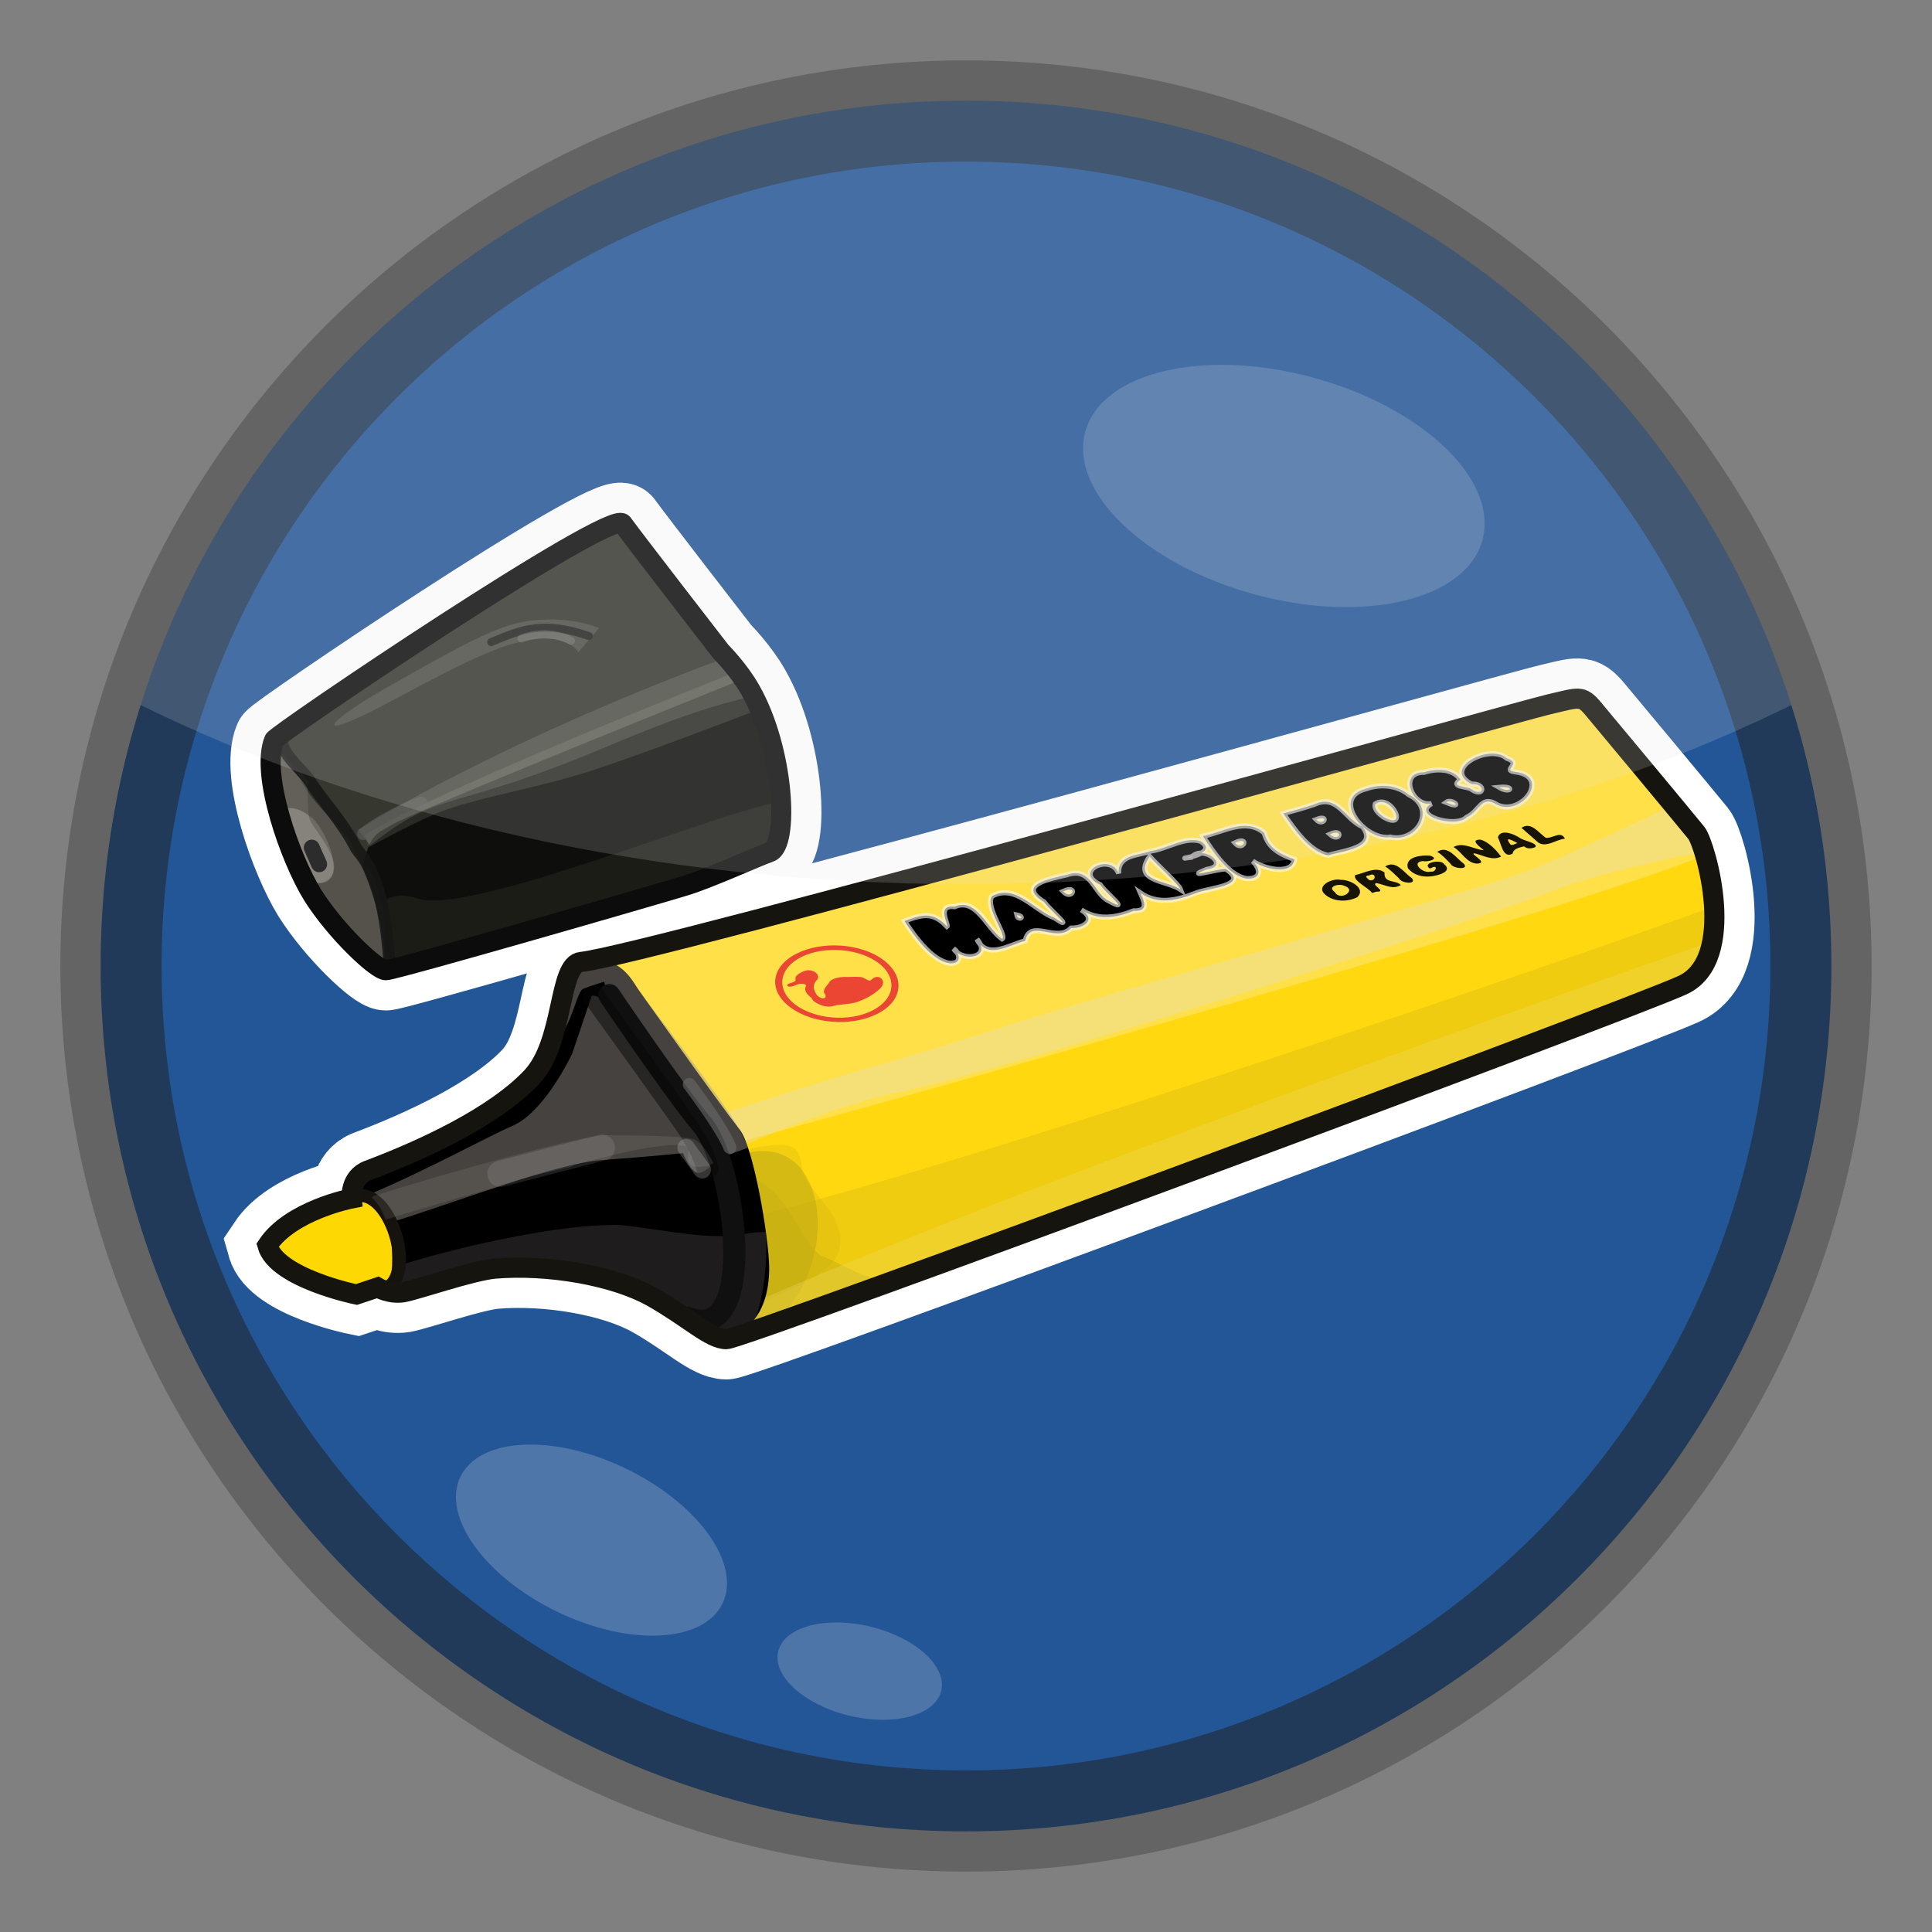 <?xml version="1.0" encoding="UTF-8" standalone="no"?>
<!-- Created with Inkscape (http://www.inkscape.org/) -->
<svg
   xmlns:svg="http://www.w3.org/2000/svg"
   xmlns="http://www.w3.org/2000/svg"
   version="1.0"
   width="100%"
   height="100%"
   viewBox="0 0 48 48"
   id="svg2383">
  <rect x="0" y="0" width="48" height="48" fill="#808080" stroke="none"/>
  <defs
     id="defs2385" />
  <path
     d="M 45.689,24 C 45.689,35.979 35.979,45.689 24,45.689 C 12.021,45.689 2.311,35.979 2.311,24 C 2.311,12.021 12.021,2.311 24,2.311 C 35.979,2.311 45.689,12.021 45.689,24 L 45.689,24 z"
     id="path2393"
     style="fill:#213a59;fill-opacity:1;fill-rule:evenodd;stroke:none;stroke-width:2;stroke-linecap:butt;stroke-linejoin:miter;marker:none;marker-start:none;marker-mid:none;marker-end:none;stroke-miterlimit:4;stroke-dasharray:none;stroke-dashoffset:0;stroke-opacity:1;visibility:visible;display:inline;overflow:visible;enable-background:accumulate" />
  <path
     d="M 43.985,24 C 43.985,35.037 35.037,43.985 24,43.985 C 12.963,43.985 4.015,35.037 4.015,24 C 4.015,12.963 12.963,4.015 24,4.015 C 35.037,4.015 43.985,12.963 43.985,24 L 43.985,24 z"
     id="path3464"
     style="fill:#235697;fill-opacity:1;fill-rule:evenodd;stroke:none;stroke-width:2;stroke-linecap:butt;stroke-linejoin:miter;marker:none;marker-start:none;marker-mid:none;marker-end:none;stroke-miterlimit:4;stroke-dasharray:none;stroke-dashoffset:0;stroke-opacity:1;visibility:visible;display:inline;overflow:visible;enable-background:accumulate" />
  <g
     transform="matrix(0.793,0,0,0.793,5.383,4.137)"
     id="marker03"
     style="display:inline">
    <path
       d="M 1.59,33.8 C 1.88,34.83 4.38,35.34 4.38,35.34 L 5.04,35.12 C 5.04,35.12 5.41,35.34 5.85,35.27 C 6.29,35.19 7.98,34.6 8.71,34.53 C 10.4,34.39 12.45,34.75 13.63,35.41 C 14.8,36.07 15.46,36.74 15.97,36.74 C 16.49,36.74 44.16,26.46 45.92,25.65 C 47.68,24.85 46.65,21.25 46.36,20.88 C 46.07,20.52 43.5,17.43 43.13,16.99 C 42.76,16.55 42.69,16.63 41.74,16.85 C 40.78,17.07 13.43,24.72 11.42,24.92 C 10.69,24.99 10.91,27.41 9.88,28.52 C 8.71,29.77 6.45,30.81 4.75,31.45 C 4.16,31.67 4.23,32.33 4.23,32.33 C 4.23,32.33 2.32,32.7 1.59,33.8 z"
       id="path4623"
       style="fill:none;fill-opacity:1;fill-rule:evenodd;stroke:#ffffff;stroke-width:2.521;stroke-linecap:butt;stroke-linejoin:miter;stroke-miterlimit:4;stroke-dasharray:none;stroke-opacity:1" />
    <path
       d="M 1.8,17.97 C 1.37,19.04 2.3,21.68 3.01,22.83 C 3.73,23.97 5.01,25.18 5.3,25.18 C 5.58,25.18 13.94,22.76 14.65,22.54 C 15.37,22.33 16.95,21.61 17.33,21.48 C 17.94,21.27 17.79,18.27 16.72,16.4 C 16.36,15.76 15.79,15.19 15.79,15.19 C 15.79,15.19 13.08,11.69 12.72,11.19 C 12.37,10.69 1.8,17.83 1.8,17.97 z"
       id="path4625"
       style="fill:none;fill-opacity:1;fill-rule:evenodd;stroke:#ffffff;stroke-width:2.521;stroke-linecap:butt;stroke-linejoin:round;stroke-miterlimit:4;stroke-dasharray:none;stroke-opacity:1;display:inline" />
    <path
       d="M 1.59,33.8 C 1.88,34.83 4.38,35.34 4.38,35.34 L 5.04,35.12 C 5.04,35.12 5.41,35.34 5.85,35.27 C 6.29,35.19 7.98,34.6 8.71,34.53 C 10.4,34.39 12.45,34.75 13.63,35.41 C 14.8,36.07 15.46,36.74 15.97,36.74 C 16.49,36.74 44.16,26.46 45.92,25.65 C 47.68,24.85 46.65,21.25 46.36,20.88 C 46.07,20.52 43.5,17.43 43.13,16.99 C 42.76,16.55 42.69,16.63 41.74,16.85 C 40.78,17.07 13.43,24.72 11.42,24.92 C 10.69,24.99 10.91,27.41 9.88,28.52 C 8.71,29.77 6.45,30.81 4.75,31.45 C 4.16,31.67 4.23,32.33 4.23,32.33 C 4.23,32.33 2.32,32.7 1.59,33.8 z"
       id="p3336"
       style="fill:#ffe048;fill-opacity:1;fill-rule:evenodd;stroke:none" />
    <path
       d="M 46.63,21.56 C 43.27,23.07 20.8,29.4 14.74,31 C 14.81,31 14.4,33.19 13.96,35.64 C 14.89,36.21 15.5,36.72 15.95,36.72 C 16.47,36.72 44.18,26.48 45.94,25.67 C 47.33,25.03 46.98,22.71 46.63,21.56 z"
       id="p3395"
       style="fill:#ffd80f;fill-opacity:0.97;fill-rule:evenodd;stroke:none;display:inline" />
    <path
       d="M 17.56,30.65 C 17.14,30.67 16.49,30.79 15.43,31.09 L 14.44,35.94 C 14.6,36.05 14.81,36.19 14.96,36.29 C 16.24,35.92 19.12,34.97 19.46,34.08 C 19.9,32.94 18.42,32.09 18.34,31.39 C 18.28,30.95 18.25,30.63 17.56,30.65 z"
       id="p3398"
       style="fill:#3e4219;fill-opacity:0.07;fill-rule:evenodd;stroke:none;display:inline" />
    <path
       d="M 15.81,31.21 C 19.57,29.28 19.8,35.57 16.62,36.62 C 15.63,36.95 15.87,31.15 15.81,31.21 z"
       id="p3427"
       style="fill:#5c6227;fill-opacity:0.18;fill-rule:evenodd;stroke:none;display:inline" />
    <path
       d="M 16.53,31.63 C 17.93,31.9 18.33,33.88 19,34.15 C 19.68,34.42 20.48,34.97 20.94,34.82 C 23.56,33.95 16.26,36.62 16.26,36.62 L 15.59,33.74 L 16.53,31.63 z"
       id="p3430"
       style="fill:#c6af16;fill-opacity:0.45;fill-rule:evenodd;stroke:none;display:inline" />
    <path
       d="M 46.85,23.2 C 40.7,25.46 17.52,33.31 14.22,33.38 L 13.44,35.33 C 13.5,35.36 13.56,35.39 13.61,35.42 C 14.79,36.08 15.44,36.72 15.95,36.72 C 16.47,36.72 44.18,26.48 45.94,25.67 C 46.8,25.28 46.95,24.22 46.89,23.2 C 46.87,23.21 46.87,23.19 46.85,23.2 z"
       id="p3401"
       style="fill:#c4ad11;fill-opacity:0.27;fill-rule:evenodd;stroke:none;display:inline" />
    <path
       d="M 45.64,20 C 44.17,20.7 42.24,21.62 41.04,22.08 C 39.2,22.78 27.47,26.01 24.32,27.06 C 21.16,28.11 17.31,28.98 12.05,31.09 L 12.05,32.86 C 12.05,32.86 17.56,29.8 21.33,29.01 C 25.1,28.22 39.46,23.64 41.65,22.77 C 43.22,22.14 45.29,21.72 46.59,21.47 C 46.51,21.22 46.43,20.93 46.37,20.86 C 46.31,20.78 45.88,20.29 45.64,20 z"
       id="p3407"
       style="fill:#e1e0dc;fill-opacity:0.33;fill-rule:evenodd;stroke:none;display:inline" />
    <path
       d="M 46.81,24.29 C 43.74,25.36 23.75,32.36 15.09,36.37 C 15.44,36.6 15.71,36.72 15.95,36.72 C 16.47,36.72 44.18,26.48 45.94,25.67 C 46.48,25.42 46.69,24.89 46.81,24.29 z"
       id="p3404"
       style="fill:#f3e16b;fill-opacity:0.27;fill-rule:evenodd;stroke:none;display:inline" />
    <path
       d="M 5.81,31.04 C 5.45,31.2 5.06,31.31 4.73,31.43 C 4.14,31.66 4.21,32.34 4.21,32.34 C 4.21,32.34 2.34,32.72 1.61,33.82 C 1.9,34.85 4.38,35.33 4.38,35.33 L 5.03,35.12 C 5.03,35.12 5.42,35.32 5.86,35.25 C 5.98,35.23 6.32,35.15 6.59,35.07 C 6.35,33.42 6.04,32.09 5.81,31.04 z"
       id="p3347"
       style="fill:#fdd803;fill-opacity:1;fill-rule:evenodd;stroke:none;display:inline" />
    <path
       d="M 11.92,24.81 C 11.79,24.83 11.47,24.93 11.4,24.94 C 10.67,25.01 10.91,27.43 9.89,28.53 C 8.72,29.78 6.43,30.8 4.73,31.43 C 4.44,31.54 4.31,31.76 4.25,31.95 C 5.5,32.25 5.63,33.87 5.42,35.25 C 5.55,35.28 5.69,35.28 5.86,35.25 C 6.3,35.17 7.99,34.62 8.72,34.55 C 10.4,34.41 12.44,34.76 13.61,35.42 C 14.79,36.08 15.44,36.72 15.95,36.72 C 15.98,36.72 15.99,36.63 16.11,36.59 C 16.65,36.51 17.33,35.86 17.31,34.46 C 17.29,33.51 16.83,30.76 16.39,30.18 C 15.62,29.19 13.51,26.2 13.22,25.8 C 13.02,25.52 12.78,24.95 11.92,24.81 z"
       id="p3341"
       style="fill:#000000;fill-opacity:1;fill-rule:evenodd;stroke:none;display:inline" />
    <path
       d="M 12.1,33.17 C 10.45,33.22 7.51,33.84 5.47,34.51 C 5.46,34.76 5.46,35 5.42,35.25 C 5.55,35.28 5.69,35.28 5.86,35.25 C 6.3,35.17 7.99,34.62 8.72,34.55 C 10.4,34.41 12.44,34.76 13.61,35.42 C 14.79,36.08 15.44,36.72 15.95,36.72 C 15.98,36.72 16.65,36.46 16.78,36.42 C 17.16,35.39 17.26,34.34 17.21,33.38 C 17.01,33.39 16.8,33.39 16.6,33.43 C 15.52,33.66 14.17,33.34 12.75,33.17 C 12.57,33.15 12.34,33.16 12.1,33.17 z"
       id="p3359"
       style="fill:#89837f;fill-opacity:0.22;fill-rule:evenodd;stroke:none;display:inline" />
    <path
       d="M 11.92,24.81 C 11.79,24.83 11.47,24.93 11.4,24.94 C 10.87,24.99 10.82,26.32 10.45,27.45 L 10.54,27.62 C 11.2,26.77 11.27,25.84 11.49,25.76 C 11.84,25.63 12.14,25.54 12.14,25.54 L 12.4,26.58 C 12.4,26.58 12.1,25.93 11.75,25.98 L 11.14,27.79 C 11.14,27.79 10.29,29.61 9.28,30.05 C 8.43,30.42 6.66,31.41 4.77,32.21 C 5.05,32.43 5.22,32.75 5.34,33.12 C 7.72,32.38 10.6,31.24 12.05,31.13 C 13.59,31.02 14.61,30.91 14.61,30.91 C 14.61,30.91 14.89,31.64 15.17,31.52 C 15.46,31.41 15.69,31.09 15.69,31.09 L 16.65,30.74 C 16.56,30.54 16.46,30.31 16.39,30.18 C 15.76,29.1 13.51,26.2 13.22,25.8 C 13.02,25.52 12.78,24.95 11.92,24.81 z"
       id="p3362"
       style="fill:#a39b93;fill-opacity:0.43;fill-rule:evenodd;stroke:none;display:inline" />
    <path
       d="M 4.11,32.38 C 5.3,31.53 6.38,34.77 5.25,35.17"
       id="p3353"
       style="fill:none;fill-rule:evenodd;stroke:#16130f;stroke-width:0.41;stroke-linecap:butt;stroke-linejoin:miter;stroke-miterlimit:4;stroke-dasharray:none;stroke-opacity:1;display:inline" />
    <path
       d="M 12.3,25.96 C 12.3,25.96 14.41,29.08 15.2,30 C 16.26,31.23 17,36.95 14.76,36.07"
       id="p3374"
       style="fill:none;fill-rule:evenodd;stroke:#101010;stroke-width:0.69;stroke-linecap:round;stroke-linejoin:miter;stroke-miterlimit:4;stroke-dasharray:none;stroke-opacity:1;display:inline" />
    <path
       d="M 11.82,26 C 11.82,26 14.62,29.87 14.86,30.26 C 15.09,30.65 15.22,30.86 15.38,31.39"
       id="p3378"
       style="fill:none;fill-rule:evenodd;stroke:#070707;stroke-width:0.69;stroke-linecap:round;stroke-linejoin:miter;stroke-miterlimit:4;stroke-dasharray:none;stroke-opacity:0.47" />
    <path
       d="M 12.14,30.35 C 11.51,30.35 7.23,31.51 4.9,32.26 L 4.86,32.3 C 5.05,32.48 5.2,32.72 5.29,32.99 C 6.16,32.74 6.99,32.47 8.67,32 C 8.8,31.96 8.94,31.91 9.06,31.87 C 9.82,31.62 10.46,31.49 11.06,31.35 C 11.13,31.33 11.2,31.28 11.27,31.26 C 12.26,31 13.1,30.8 13.53,30.74 C 15.22,30.49 14.66,30.86 14.78,31.17 C 14.88,31.42 15.24,31.34 15.43,31.3 C 15.48,31.26 15.53,31.26 15.56,31.22 C 15.5,31.09 15.23,30.59 14.96,30.48 C 14.64,30.36 12.77,30.35 12.14,30.35 z"
       id="p3380"
       style="fill:#a39b93;fill-opacity:0.17;fill-rule:evenodd;stroke:none;display:inline" />
    <path
       d="M 14.71,30.74 L 15.21,31.43"
       id="p3386"
       style="fill:none;fill-rule:evenodd;stroke:#d3d3d3;stroke-width:0.55;stroke-linecap:round;stroke-linejoin:miter;stroke-miterlimit:4;stroke-dasharray:none;stroke-opacity:0.25;display:inline" />
    <path
       d="M 8.89,31.56 L 12.07,30.74"
       id="p3389"
       style="fill:none;fill-rule:evenodd;stroke:#c1c1c1;stroke-width:0.82;stroke-linecap:round;stroke-linejoin:miter;stroke-miterlimit:4;stroke-dasharray:none;stroke-opacity:0.15;display:inline" />
    <path
       d="M 14.81,28.76 C 14.81,28.76 15.83,30.1 16.08,30.73"
       id="p3392"
       style="fill:none;fill-rule:evenodd;stroke:#6a6a6a;stroke-width:0.41;stroke-linecap:round;stroke-linejoin:miter;stroke-miterlimit:4;stroke-dasharray:none;stroke-opacity:0.62;display:inline" />
    <path
       d="M 18.17,24.66 C 17.36,25.07 17.27,25.82 17.97,26.34 C 18.66,26.86 19.88,26.96 20.69,26.55 C 21.5,26.15 21.59,25.39 20.89,24.86 C 20.2,24.34 18.98,24.25 18.17,24.66 z M 18.31,24.77 C 19.03,24.41 20.11,24.49 20.73,24.95 C 21.34,25.41 21.26,26.08 20.55,26.44 C 19.83,26.81 18.75,26.72 18.13,26.26 C 17.52,25.8 17.6,25.13 18.31,24.77 z M 18.33,25.24 C 18.21,25.3 18.1,25.38 18.14,25.48 C 18.14,25.58 17.92,25.56 17.87,25.65 C 17.91,25.75 18.11,25.66 18.19,25.63 C 18.28,25.58 18.53,25.6 18.45,25.7 C 18.4,25.83 18.51,25.95 18.64,26.05 C 18.67,26.16 18.84,26.24 18.98,26.29 C 19.11,26.33 19.27,26.33 19.39,26.28 C 19.66,26.24 19.96,26.24 20.18,26.13 C 20.44,26.03 20.65,25.89 20.81,25.73 C 20.89,25.63 20.92,25.49 20.78,25.41 C 20.63,25.34 20.53,25.47 20.47,25.51 C 20.34,25.49 20.27,25.38 20.11,25.39 C 19.96,25.38 19.81,25.4 19.66,25.39 C 19.46,25.4 19.23,25.45 19.18,25.58 C 19.11,25.68 19,25.77 19.03,25.89 C 19.09,25.94 19.13,26.1 18.94,26.05 C 18.79,26 18.76,25.88 18.72,25.79 C 18.69,25.68 18.72,25.56 18.82,25.47 C 18.9,25.35 18.77,25.19 18.55,25.18 C 18.47,25.18 18.39,25.21 18.33,25.24 z"
       id="p3452"
       style="fill:#e6242f;fill-opacity:0.82;fill-rule:evenodd;stroke:none;display:inline" />
    <path
       d="M 36.03,19.49 C 34.87,19.76 35.97,21.14 36.77,21.01 C 37.62,21.2 38.24,20.11 37.35,19.68 C 36.99,19.38 36.47,19.34 36.03,19.49 z M 37.83,18.98 C 37,18.97 37.46,20.08 38.06,19.96 C 37.41,20.34 38.83,20.74 39.16,20.39 C 39.58,20.2 39.62,19.67 40.12,20 C 40.89,20.36 41.8,19.12 40.71,18.97 C 40.22,18.92 40.94,18.71 40.42,18.54 C 39.89,18.06 38.35,18.87 39.32,19.35 C 39.76,19.32 39.72,19.76 39.34,19.53 C 39.23,19.4 38.6,19.46 38.97,19.21 C 38.73,18.85 38.2,18.86 37.83,18.98 z M 21.55,23.64 C 21.86,24.12 22.4,24.87 22.95,24.96 C 23.39,25 23.26,24.61 23.09,24.51 C 23.39,24.95 24.31,24.77 23.82,24.21 C 24.14,24.87 24.84,24.38 25.33,24.26 C 25.49,23.54 26.31,24.34 26.77,23.86 C 27.19,23.87 27.57,23.58 27.09,23.29 C 27.61,23.63 28.17,23.54 28.73,23.32 C 29.24,23.34 29.04,22.99 28.94,22.76 C 29.48,23.13 30.07,23 30.66,22.77 C 31.04,22.6 32.42,22.54 31.62,22.01 C 31.35,22 30.28,22.32 31.02,22.02 C 31.78,21.92 30.92,21.23 30.54,21.64 C 29.75,21.74 31.52,21.58 30.83,21.14 C 30.33,20.98 29.77,21.38 29.25,21.45 C 28.83,21.6 28.23,21.56 28.26,22.15 C 28.02,21.49 26.8,22.09 27.68,22.5 C 27.85,22.76 28.66,23.4 27.96,23.01 C 27.48,22.8 27.41,21.92 26.64,22.19 C 26.13,22.31 25.04,22.5 25.92,23.04 C 26.09,23.28 26.93,23.99 26.25,23.54 C 25.6,23.29 25.02,22.46 24.29,22.86 C 24.06,23.2 24.77,24.1 24.61,24.2 C 24.12,23.86 23.8,22.89 23.12,23.19 C 22.52,23.12 22.95,23.76 22.88,23.81 C 22.45,23.34 22.1,23.43 21.55,23.64 z M 30.9,20.98 C 31.21,21.47 31.72,22.23 32.27,22.31 C 32.78,22.33 32.68,21.97 32.46,21.76 C 32.81,22.01 33.69,22.22 33.77,21.71 C 33.31,21.54 32.95,21.36 32.82,20.88 C 32.25,20.38 31.52,20.86 30.9,20.98 z M 33.42,20.27 C 33.74,20.75 34.27,21.5 34.83,21.58 C 35.26,21.44 36.41,21.35 35.9,20.68 C 35.35,20.45 35.12,19.65 34.4,19.98 C 34.08,20.09 33.75,20.18 33.42,20.27 z M 29.23,21.62 C 29.51,21.93 30.14,22.49 30.2,22.65 C 29.74,22.35 28.69,22.4 29.23,21.62 z M 26.52,22.71 C 27.01,22.49 26.8,23.01 26.52,22.71 z M 31.9,21.19 C 32.38,20.96 32.16,21.48 31.9,21.19 z M 34.45,20.46 C 34.88,20.29 34.67,20.69 34.45,20.46 z M 36.3,19.97 C 36.8,19.64 37.36,20.83 36.56,20.38 C 36.44,20.29 36.25,20.15 36.3,19.97 z M 25.07,23.45 C 25.36,23.51 25.11,23.64 25.07,23.45 z M 34.88,20.92 C 35.32,20.72 35.19,21.2 34.88,20.92 z M 38.52,19.92 C 38.68,19.8 39.02,20.08 38.67,19.98 L 38.52,19.92 z M 40.18,19.45 C 40.7,19.4 40.54,19.66 40.18,19.45 z"
       id="p2471"
       style="fill:#000000;fill-opacity:1;fill-rule:nonzero;stroke:#f8f8f8;stroke-width:0.16;stroke-linecap:butt;stroke-linejoin:miter;marker:none;stroke-miterlimit:4;stroke-dashoffset:0;stroke-opacity:0.63;visibility:visible;display:inline;overflow:visible;enable-background:accumulate" />
    <path
       d="M 39.33,18.65 C 38.56,18.54 38.66,19.72 39.47,19.61 C 39.2,19.89 38.64,19.57 38.56,19.22 C 38.01,18.86 36.66,19.14 37.39,19.92 C 37.73,20.08 38.03,20.01 37.57,20.19 C 37.99,20.78 38.98,20.75 39.31,20.29 C 39.46,20.04 39.06,19.7 39.52,20.07 C 40.08,20.33 41.34,20.09 40.76,19.26 C 40.42,19.07 40.29,19.15 40.18,18.78 C 39.9,18.65 39.6,18.63 39.33,18.65 z M 36.18,19.58 C 35.66,19.55 34.96,20.1 35.61,20.71 C 35.17,20.45 34.82,19.81 34.28,20.1 C 33.87,20.25 32.88,20.2 33.72,20.88 C 34.15,21.75 34.91,21.85 35.46,21.5 C 35.9,21.56 35.88,20.82 35.75,20.83 C 36.41,21.2 37.42,21.3 37.58,20.56 C 37.58,19.84 36.63,19.56 36.18,19.58 z M 36.24,20.11 C 36.88,19.89 37.02,20.85 36.33,20.46 C 36.2,20.32 35.98,20.2 36.24,20.11 z M 31.82,20.76 C 31.23,20.73 30.56,21.51 31.42,22.06 C 30.95,22.13 30.52,22.33 30.18,21.63 C 29.64,21.03 28.81,21.56 29.72,22.11 C 30.18,23.05 30.99,22.88 31.56,22.58 C 31.98,22.57 31.41,21.94 32,22.3 C 32.68,22.55 33.71,22.03 32.96,21.17 C 32.62,20.85 32.19,20.76 31.82,20.76 z M 34.74,21.04 C 35.2,21.04 34.77,21.2 34.74,21.04 z M 31.88,21.3 C 32.31,21.12 32.75,21.74 32.17,21.79 C 31.95,21.78 31.51,21.4 31.88,21.3 z M 28.71,21.64 C 27.9,21.75 29.29,22.73 29.56,23.07 C 30.24,23.25 30.17,22.48 29.59,22.18 C 29.35,21.88 29.04,21.57 28.71,21.64 z M 27.88,21.91 C 27.56,22.09 26.1,22.01 26.97,22.66 C 27.42,23.37 28.08,23.81 28.64,23.38 C 29.29,23.37 29.24,22.54 28.58,22.38 C 28.43,22.01 28.18,21.88 27.88,21.91 z M 27.75,22.44 C 28.12,22.58 27.28,22.54 27.75,22.44 z M 26.01,22.44 C 25.07,22.14 25.4,23.75 26,24.05 C 26.5,24.08 26.62,23.34 27.25,23.73 C 28.28,23.73 26.99,22.96 26.57,22.77 C 26.38,22.68 26.2,22.5 26.01,22.44 z M 28.12,22.88 C 28.34,22.94 28.07,22.98 28.1,22.91 L 28.12,22.88 z M 24.66,22.74 C 24.26,22.94 23.52,22.94 23.32,23.3 C 23.43,23.55 22.2,23.01 22.08,23.57 C 21.53,24.17 23.26,24.27 22.42,24.41 C 22.84,25 23.83,24.97 24.16,24.51 C 24.51,24 23.03,23.52 23.66,23.58 C 24.16,23.4 24.55,23.84 24.94,24.34 C 25.75,24.58 25.47,23.66 24.88,23.33 C 25.43,23.19 25.25,22.69 24.66,22.74 z M 26.2,23.14 C 26.45,23.15 26.16,23.4 26.2,23.14 z"
       id="p3539"
       style="opacity:0;fill:#000000;fill-opacity:1;stroke:#f8f8f8;stroke-width:0.16;stroke-linecap:butt;stroke-linejoin:miter;stroke-miterlimit:4;stroke-opacity:0.63;display:inline" />
    <path
       d="M 34.74,22.82 C 34.4,22.54 34.97,22.28 35.22,22.35 C 35.48,22.33 36.03,22.6 35.74,22.89 C 35.43,23.05 35,23.04 34.74,22.82 L 34.74,22.82 z M 35.03,22.73 C 35.2,23.04 35.76,22.66 35.31,22.53 C 35.18,22.46 34.77,22.55 35.03,22.73 z M 36.2,22.76 C 36.07,22.58 35.59,22.38 35.67,22.2 C 35.96,22.14 36.33,21.91 36.59,22.12 C 36.56,22.47 36.94,22.34 37.1,22.51 C 36.85,22.67 36.6,22.5 36.34,22.45 C 36.13,22.49 36.7,22.73 36.33,22.72 C 36.29,22.73 36.25,22.75 36.2,22.76 z M 36.12,22.36 C 36.35,22.4 36.32,22.09 36.11,22.21 C 35.93,22.22 36.05,22.3 36.12,22.36 z M 36.61,21.93 C 36.95,21.71 37.2,22.13 37.44,22.29 C 37.63,22.51 37.1,22.46 37.04,22.3 C 36.9,22.17 36.77,22.03 36.61,21.93 z M 38,21.99 C 37.75,21.81 38.37,21.69 38.46,21.86 C 38.75,22.1 38.23,22.22 38.04,22.24 C 37.78,22.27 37.49,22.2 37.32,21.98 C 37.22,21.62 37.75,21.57 38.01,21.59 C 38.35,21.69 37.93,21.8 37.79,21.76 C 37.39,21.8 37.81,22.17 38.03,22.09 C 38.21,22.13 38.28,21.84 38.05,21.98 L 38,21.99 L 38,21.99 z M 38.24,21.47 C 38.58,21.25 38.83,21.67 39.07,21.84 C 39.26,22.05 38.73,22 38.66,21.85 C 38.53,21.71 38.4,21.57 38.24,21.47 z M 38.75,21.32 C 39.06,21.15 39.4,21.4 39.7,21.42 C 39.58,21.32 39.24,21.08 39.6,21.09 C 39.86,21.16 40.12,21.45 40.24,21.62 C 39.97,21.76 39.68,21.58 39.42,21.52 C 39.19,21.5 39.89,21.82 39.49,21.84 C 39.16,21.83 39.01,21.47 38.75,21.32 z M 40.96,21.3 C 40.8,21.34 40.63,21.37 40.6,21.53 C 40.29,21.69 40.25,21.21 40.14,21.02 C 40.22,20.74 40.64,20.91 40.82,21.03 C 40.95,21.13 41.39,21.19 41.32,21.32 C 41.21,21.37 41.06,21.39 40.96,21.3 z M 40.76,21.2 C 40.64,21.14 40.32,20.95 40.52,21.22 C 40.58,21.31 40.69,21.2 40.76,21.2 z M 40.88,20.72 C 41.18,20.51 41.42,20.88 41.64,21.03 C 41.83,21.07 42.12,20.79 42.24,21.06 C 41.96,21.08 41.61,21.39 41.36,21.14 C 41.2,21 41.04,20.86 40.88,20.72 z"
       id="text3529"
       style="fill:#000000;fill-opacity:0.91;stroke:none;display:inline" />
    <path
       d="M 1.59,33.8 C 1.88,34.83 4.38,35.34 4.38,35.34 L 5.04,35.12 C 5.04,35.12 5.41,35.34 5.85,35.27 C 6.29,35.19 7.98,34.6 8.71,34.53 C 10.4,34.39 12.45,34.75 13.63,35.41 C 14.8,36.07 15.46,36.74 15.97,36.74 C 16.49,36.74 44.16,26.46 45.92,25.65 C 47.68,24.85 46.65,21.25 46.36,20.88 C 46.07,20.52 43.5,17.43 43.13,16.99 C 42.76,16.55 42.69,16.63 41.74,16.85 C 40.78,17.07 13.43,24.72 11.42,24.92 C 10.69,24.99 10.91,27.41 9.88,28.52 C 8.71,29.77 6.45,30.81 4.75,31.45 C 4.16,31.67 4.23,32.33 4.23,32.33 C 4.23,32.33 2.32,32.7 1.59,33.8 z"
       id="stroke01"
       style="fill:none;fill-opacity:1;fill-rule:evenodd;stroke:#16140f;stroke-width:0.63;stroke-linecap:butt;stroke-linejoin:miter;stroke-miterlimit:4;stroke-dasharray:none;stroke-opacity:1" />
    <path
       d="M 1.8,17.97 C 1.37,19.04 2.3,21.68 3.01,22.83 C 3.73,23.97 5.01,25.18 5.3,25.18 C 5.58,25.18 13.94,22.76 14.65,22.54 C 15.37,22.33 16.95,21.61 17.33,21.48 C 17.94,21.27 17.79,18.27 16.72,16.4 C 16.36,15.76 15.79,15.19 15.79,15.19 C 15.79,15.19 13.08,11.69 12.72,11.19 C 12.37,10.69 1.8,17.83 1.8,17.97 z"
       id="p2499"
       style="fill:#36372f;fill-opacity:1;fill-rule:evenodd;stroke:none;display:inline" />
    <path
       d="M 16.46,16.07 C 13.16,17.4 6.04,20.28 5.5,20.62 C 4.82,21.03 4.76,20.76 4.16,23.74 L 4.12,24.19 C 4.64,24.75 5.13,25.17 5.29,25.17 C 5.58,25.17 13.92,22.74 14.64,22.53 C 15.35,22.31 16.94,21.6 17.32,21.47 C 17.93,21.26 17.77,18.26 16.71,16.39 C 16.64,16.27 16.55,16.19 16.46,16.07 z"
       id="p3279"
       style="fill:#080807;fill-opacity:0.85;fill-rule:evenodd;stroke:none;display:inline" />
    <path
       d="M 4.64,20.94 C 6.93,19.51 16.29,15.83 16.29,15.83 L 16.96,17.02 C 16.96,17.02 13,18.55 11.42,19.03 C 9.84,19.51 7.88,19.84 6.88,20.27 C 5.88,20.7 4.78,21.32 4.78,21.32 L 4.64,20.94 z"
       id="p3312"
       style="fill:#888a81;fill-opacity:0.22;fill-rule:evenodd;stroke:none;display:inline" />
    <path
       d="M 17.64,19.89 C 16.75,20.08 15.51,20.51 14.11,20.98 C 11.31,21.93 7.4,23.31 6.27,22.93 C 5.4,22.64 4.78,23.09 4.36,24.48 C 4.79,24.9 5.16,25.17 5.29,25.17 C 5.58,25.17 13.92,22.74 14.64,22.53 C 15.35,22.31 16.94,21.6 17.32,21.47 C 17.59,21.38 17.68,20.74 17.64,19.89 z"
       id="p3282"
       style="fill:#4f4f43;fill-opacity:0.22;fill-rule:evenodd;stroke:none;display:inline" />
    <path
       d="M 1.76,18.26 C 1.55,19.46 2.36,21.76 3.02,22.81 C 3.73,23.95 5.01,25.17 5.29,25.17 C 5.23,23.02 4.36,21.57 4.24,21.27 C 4.09,20.89 3.15,20.08 2.78,19.48 C 2.53,19.09 2.19,18.29 1.76,18.26 z"
       id="p3276"
       style="fill:#6d6a63;fill-opacity:1;fill-rule:evenodd;stroke:none" />
    <path
       d="M 1.76,18.3 C 1.6,19.4 2.21,21.31 2.82,22.44 C 3.06,22.51 3.29,22.48 3.47,22.36 C 4.16,21.88 2.96,20.72 2.9,20.41 C 2.83,20.11 2.86,19.28 2.86,19.28 C 2.86,19.28 2.54,18.72 1.76,18.3 z"
       id="p3328"
       style="fill:#b8b8ae;fill-opacity:0.33;fill-rule:evenodd;stroke:none;display:inline" />
    <path
       d="M 1.76,18.26 C 1.61,18.91 1.85,19.52 1.96,20.15 C 2.44,20 2.71,20.21 2.94,20.37 C 3.44,20.7 4.35,22.9 2.82,22.36 C 2.89,22.51 2.95,22.69 3.02,22.81 C 3.73,23.95 5.01,25.17 5.29,25.17 C 5.45,22.13 4.36,21.57 4.24,21.27 C 4.09,20.89 3.24,19.89 2.85,19.37 C 2.57,19.01 2.19,18.29 1.76,18.26 z"
       id="p3285"
       style="fill:#34352d;fill-opacity:0.43;fill-rule:evenodd;stroke:none;display:inline" />
    <path
       d="M 5.09,16.46 C 8.53,14.5 9.17,14.19 10.5,14.19 C 11.41,14.2 11.98,14.46 11.98,14.46 L 11.33,15.22 C 11.33,15.22 11.07,14.72 10.08,14.8 C 9.1,14.88 8.04,15.37 5.58,16.69 C 3.12,18.02 3.16,17.6 5.09,16.46 z"
       id="p3288"
       style="fill:#b8b9ad;fill-opacity:0.18;fill-rule:evenodd;stroke:none;display:inline" />
    <path
       d="M 15.98,15.38 C 11.88,16.88 7.32,19 4.44,20.78 C 4.44,20.78 4.62,21.04 4.81,21.27 C 7.08,19.45 7.26,20.29 12.4,18.1 C 14.33,17.28 15.74,16.82 16.79,16.6 C 16.76,16.53 16.74,16.45 16.71,16.39 C 16.44,15.92 16.16,15.57 15.98,15.38 z"
       id="p3291"
       style="fill:#cecec6;fill-opacity:0.16;fill-rule:evenodd;stroke:none;display:inline" />
    <path
       d="M 4.59,20.91 C 5.43,20.27 6.41,19.93 6.41,19.93"
       id="p3315"
       style="fill:none;fill-rule:evenodd;stroke:#606060;stroke-width:0.38;stroke-linecap:round;stroke-linejoin:miter;stroke-miterlimit:4;stroke-dasharray:none;stroke-opacity:0.61;display:inline" />
    <path
       d="M 8.6,14.9 C 9.58,14.49 10.23,14.22 11.66,14.71"
       id="p3318"
       style="fill:none;fill-rule:evenodd;stroke:#1a1a1a;stroke-width:0.25;stroke-linecap:round;stroke-linejoin:miter;stroke-miterlimit:4;stroke-dasharray:none;stroke-opacity:0.81" />
    <path
       d="M 9.55,14.79 C 10.42,14.45 11.1,14.86 11.1,14.86"
       id="p3320"
       style="fill:none;fill-rule:evenodd;stroke:#959595;stroke-width:0.25;stroke-linecap:round;stroke-linejoin:miter;stroke-miterlimit:4;stroke-dasharray:none;stroke-opacity:0.31;display:inline" />
    <path
       d="M 5.42,25.04 C 5.23,22.01 4.51,21.63 4.36,21.34 C 3.91,20.47 3.3,19.86 2.92,19.26 C 2.68,18.87 1.86,18.31 2.05,17.73"
       id="p3323"
       style="fill:none;fill-opacity:0.43;fill-rule:evenodd;stroke:#161616;stroke-width:0.38;stroke-linecap:butt;stroke-linejoin:miter;stroke-miterlimit:4;stroke-dasharray:none;stroke-opacity:0.87;display:inline" />
    <path
       d="M 2.98,21.34 L 3.21,21.86"
       id="p3325"
       style="fill:none;fill-rule:evenodd;stroke:#2c2c2c;stroke-width:0.5;stroke-linecap:round;stroke-linejoin:miter;stroke-miterlimit:4;stroke-dasharray:none;stroke-opacity:1;display:inline" />
    <path
       d="M 1.8,17.97 C 1.37,19.04 2.3,21.68 3.01,22.83 C 3.73,23.97 5.01,25.18 5.3,25.18 C 5.58,25.18 13.94,22.76 14.65,22.54 C 15.37,22.33 16.95,21.61 17.33,21.48 C 17.94,21.27 17.79,18.27 16.72,16.4 C 16.36,15.76 15.79,15.19 15.79,15.19 C 15.79,15.19 13.08,11.69 12.72,11.19 C 12.37,10.69 1.8,17.83 1.8,17.97 z"
       id="stroke02"
       style="fill:none;fill-opacity:1;fill-rule:evenodd;stroke:#0c0c0c;stroke-width:0.63;stroke-linecap:butt;stroke-linejoin:round;stroke-miterlimit:4;stroke-dasharray:none;stroke-opacity:1;display:inline" />
  </g>
  <g
     id="g2389">
    <path
       d="M 24,2.311 C 14.315,2.311 6.096,8.661 3.313,17.428 C 9.029,20.277 16.21,21.967 24,21.967 C 31.79,21.967 38.971,20.277 44.687,17.428 C 41.904,8.661 33.685,2.311 24,2.311 z"
       id="path3451"
       style="fill:#e6e6e6;fill-opacity:0.173;fill-rule:evenodd;stroke:none;stroke-width:2;stroke-linecap:butt;stroke-linejoin:miter;marker:none;marker-start:none;marker-mid:none;marker-end:none;stroke-miterlimit:4;stroke-dasharray:none;stroke-dashoffset:0;stroke-opacity:1;visibility:visible;display:inline;overflow:visible;enable-background:accumulate" />
    <path
       d="M 36.831,13.42 C 36.425,14.906 33.887,15.508 31.163,14.765 C 28.438,14.021 26.558,12.213 26.963,10.727 C 27.369,9.241 29.907,8.639 32.632,9.383 C 35.356,10.126 37.236,11.934 36.831,13.42 L 36.831,13.42 z"
       id="path3456"
       style="fill:#e6e6e6;fill-opacity:0.182;fill-rule:evenodd;stroke:none;stroke-width:2;stroke-linecap:butt;stroke-linejoin:miter;marker:none;marker-start:none;marker-mid:none;marker-end:none;stroke-miterlimit:4;stroke-dasharray:none;stroke-dashoffset:0;stroke-opacity:1;visibility:visible;display:inline;overflow:visible;enable-background:accumulate" />
    <path
       d="M 17.95,39.84 C 17.475,40.82 15.633,40.91 13.836,40.039 C 12.038,39.169 10.966,37.669 11.44,36.688 C 11.915,35.708 13.757,35.618 15.555,36.489 C 17.352,37.359 18.425,38.859 17.95,39.84 L 17.95,39.84 z"
       id="path3458"
       style="fill:#e6e6e6;fill-opacity:0.227;fill-rule:evenodd;stroke:none;stroke-width:2;stroke-linecap:butt;stroke-linejoin:miter;marker:none;marker-start:none;marker-mid:none;marker-end:none;stroke-miterlimit:4;stroke-dasharray:none;stroke-dashoffset:0;stroke-opacity:1;visibility:visible;display:inline;overflow:visible;enable-background:accumulate" />
    <path
       d="M 23.384,42.01 C 23.236,42.62 22.209,42.894 21.091,42.623 C 19.973,42.351 19.186,41.637 19.334,41.027 C 19.482,40.417 20.509,40.143 21.627,40.414 C 22.745,40.685 23.532,41.4 23.384,42.01 L 23.384,42.01 z"
       id="path3460"
       style="fill:#e6e6e6;fill-opacity:0.214;fill-rule:evenodd;stroke:none;stroke-width:2;stroke-linecap:butt;stroke-linejoin:miter;marker:none;marker-start:none;marker-mid:none;marker-end:none;stroke-miterlimit:4;stroke-dasharray:none;stroke-dashoffset:0;stroke-opacity:1;visibility:visible;display:inline;overflow:visible;enable-background:accumulate" />
    <path
       d="M 46,24 C 46,36.15 36.15,46 24,46 C 11.85,46 2,36.15 2,24 C 2,11.85 11.85,2 24,2 C 36.15,2 46,11.85 46,24 L 46,24 z"
       id="path2400"
       style="opacity:1;fill:none;fill-opacity:1;fill-rule:evenodd;stroke:#646464;stroke-width:1;stroke-linecap:butt;stroke-linejoin:miter;marker:none;marker-start:none;marker-mid:none;marker-end:none;stroke-miterlimit:4;stroke-dasharray:none;stroke-dashoffset:0;stroke-opacity:1;visibility:visible;display:inline;overflow:visible;enable-background:accumulate" />
  </g>
</svg>
